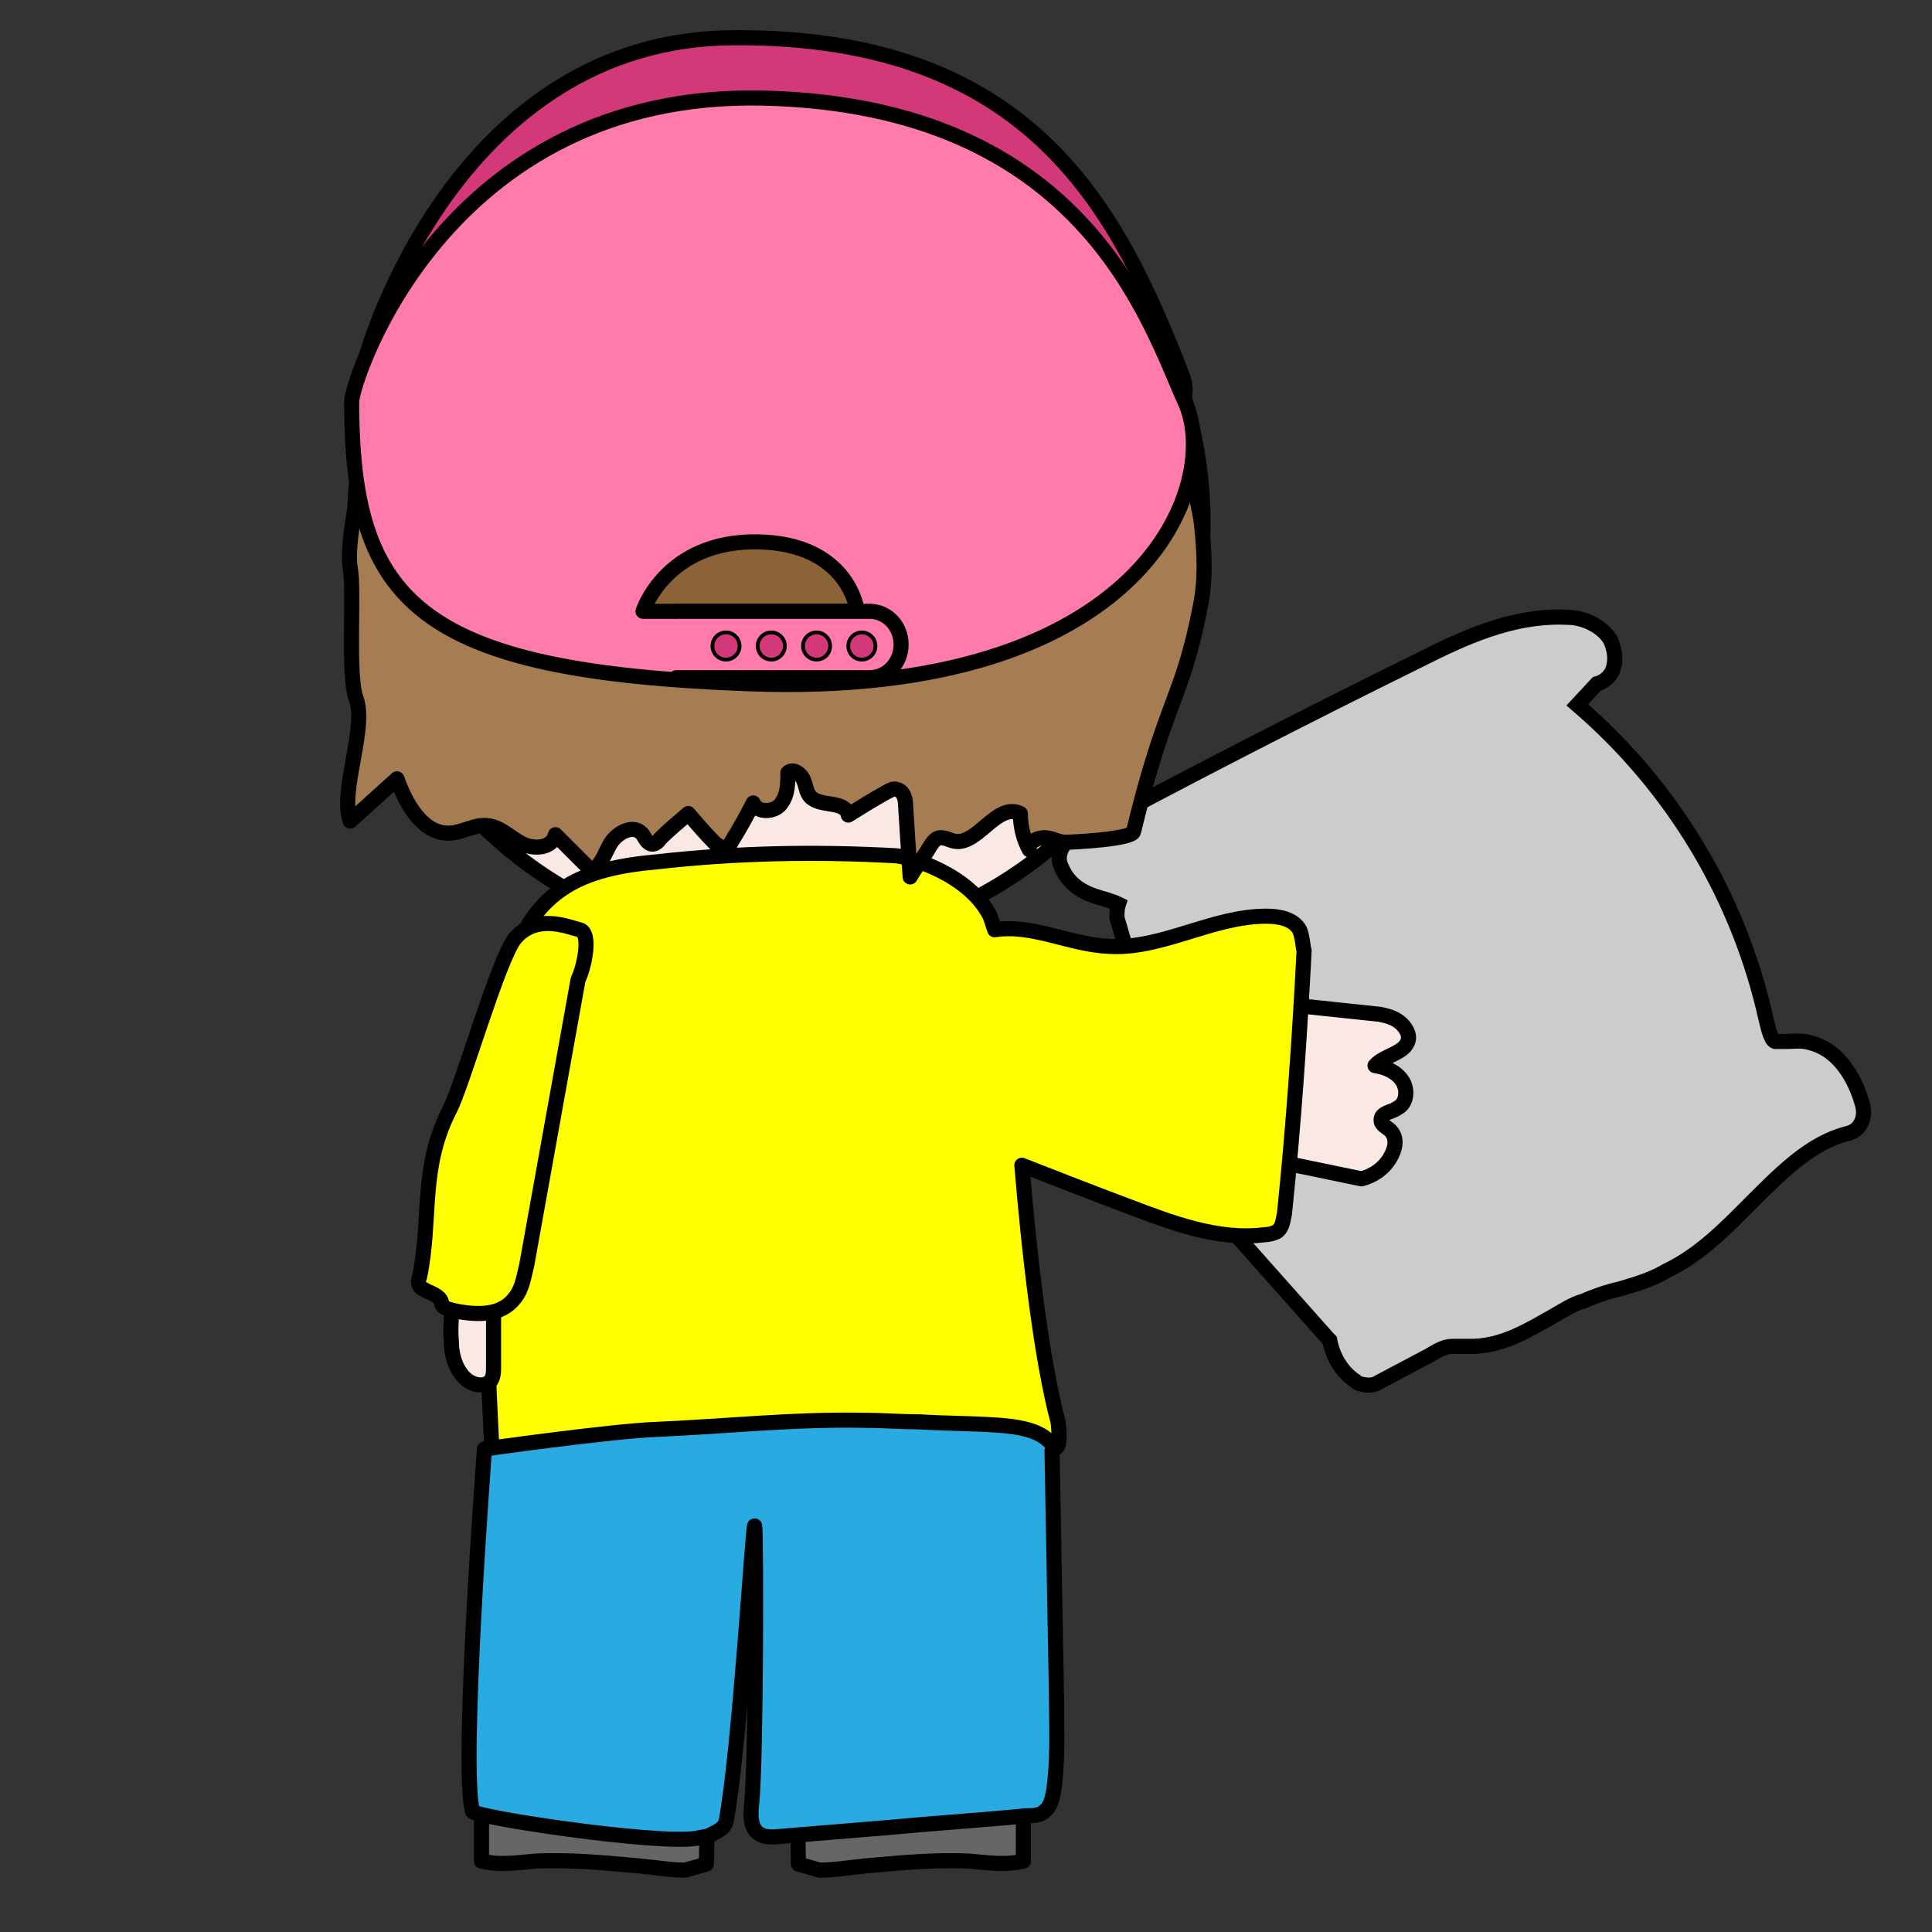 <?xml version="1.0" encoding="utf-8"?>
<!-- Generator: Adobe Illustrator 18.1.1, SVG Export Plug-In . SVG Version: 6.00 Build 0)  -->
<svg version="1.1" id="Layer_1" xmlns="http://www.w3.org/2000/svg" xmlns:xlink="http://www.w3.org/1999/xlink" x="0px" y="0px"
	 viewBox="0 0 128 128" enable-background="new 0 0 128 128" xml:space="preserve">
<rect x="0" y="0" width="128" height="128" fill="#333333" stroke="none"/>
<path fill="#CCCCCC" stroke="#000000" stroke-miterlimit="10" d="M70.3,57.4c0.6,1.5,1.9,1.9,3,2.2c0.3,0.1,0.6,0.2,0.8,0.3
	c0,0,0,0,0,0c-0.1,0.3-0.1,0.6-0.1,0.9l4.3,14.8c0.3,0.9,0.6,2,1.1,3c0.6,1.1,1.5,2.1,2.2,2.9l6.4,7.2c0,0,0.1,0.1,0.1,0.1
	c0.2,1.1,0.8,2.1,1.7,2.7c0.1,0.1,0.3,0.2,0.4,0.2c0.4,0.1,0.8,0.1,1.1-0.1l3.4-1.8c0.5-0.3,1-0.6,1.5-0.6c0.3,0,0.5,0,0.8,0
	c0.2,0,0.5,0,0.7,0c2-0.1,3.6-1.1,5.2-2c0.7-0.4,1.3-0.8,2-1c0.7-0.3,1.5-0.6,2.4-0.8c1-0.3,2.1-0.6,3.1-1.2c2.3-1.1,4-2.9,5.7-4.6
	c2-2,3.9-3.9,6.3-4.5c0.4-0.1,0.7-0.3,0.9-0.7c0.2-0.4,0.2-0.8,0.1-1.2c-0.3-1.1-1.2-3.5-3.4-4.1c-0.6-0.2-1.2-0.1-1.6-0.1
	c-0.3,0-0.7,0-0.8,0c-0.3-0.1-0.5-1.1-0.6-1.5c-1.8-8.1-6.2-15.4-12.5-20.8l1.3-1.4c0.4-0.1,0.8-0.4,1-0.8c0.3-0.7,0.2-1.4-0.1-2.1
	c-0.6-1-1.9-1.5-2.8-1.5c-3.8-0.2-7.2,1.5-10,2.9c-7.7,3.8-15.5,7.8-23.1,11.9C70.3,56,70,56.8,70.3,57.4z"/>
<path fill="#F9E8E4" stroke="#000000" stroke-linecap="round" stroke-linejoin="round" stroke-miterlimit="10" d="M91.4,67.2
	c0.5,0.1,0.9,0.2,1.3,0.5c0.4,0.3,0.7,0.8,0.6,1.2c-0.2,0.9-1.6,1-2.2,1.7c0.7,0.1,1.4,0.4,1.8,1c0.4,0.6,0.3,1.5-0.3,1.8
	c-0.4,0.3-1.1,0.3-1.1,0.8c0,0.4,0.5,0.5,0.7,0.8c0.4,0.5,0.2,1.2-0.1,1.7c-0.4,0.7-1.1,1.2-1.9,1.4l-5.8-1.2l-1.5-10.6L91.4,67.2z"
	/>
<circle fill="#F9E8E4" stroke="#000000" stroke-miterlimit="10" cx="51.6" cy="34.6" r="28.1"/>
<path fill="#FFFF00" stroke="#000000" stroke-linecap="round" stroke-linejoin="round" stroke-miterlimit="10" d="M86.1,61.6
	c-0.4-0.7-1.3-0.9-2.2-0.9c-3.6,0-6.9,2.2-10.4,2c-2.6-0.1-5.1-1.5-7.6-1.1c0-0.1-0.1-0.2-0.1-0.3l-0.2-0.6c-1.4-2.8-5.3-3.9-6.2-4
	c-5.3-0.3-10.6-0.2-15.9,0.4c-2.2,0.2-4.6,0.6-6.4,1.9c-3,2.1-3.8,6.2-4.2,9.9c-1.3,11.1-0.8,16.3-0.3,27.4c0,0.1,0,0.3,0.1,0.4
	c0.1,0.2,0.4,0.2,0.6,0.2c4.8,0.6,30.7-0.7,32.2-0.7c0.7,0,4,0.1,4.5-0.3c0.3-0.2,0.1-1.7,0.1-1.7c-1.1-4.1-1.9-11-2.4-17
	c2.3,0.9,4.6,1.8,7,2.7c2.9,1.1,6,2.3,9.1,1.9c0.3,0,0.6-0.1,0.8-0.2c0.4-0.3,0.4-0.8,0.5-1.2c0.6-5.8,1-11.6,1.3-17.4
	C86.3,62.6,86.3,62.1,86.1,61.6z"/>
<path fill="#F9E8E4" stroke="#000000" stroke-linecap="round" stroke-linejoin="round" stroke-miterlimit="10" d="M32.7,86.6
	c0,1.3,0,2.6,0,3.9c0,0.4,0,0.7-0.2,1c-0.4,0.4-1.1,0.3-1.6-0.1c-0.7-0.6-1-1.6-1-2.6c-0.1-1,0.1-1.9,0-2.9L32.7,86.6z"/>
<path fill="#FFFF00" stroke="#000000" stroke-linecap="round" stroke-linejoin="round" stroke-miterlimit="10" d="M34.9,83.8
	c-0.2,0.8-0.3,1.6-0.8,2.2c-0.9,1.2-2.5,1.1-3.7,0.9c-2.1-0.4-0.2-0.6-2.2-1.4c-0.1-0.1-0.3-0.1-0.4-0.3c-0.1-0.2-0.1-0.4,0-0.6
	c0.8-3.9,0-7.2,2-11.1c0.8-1.5,3.2-9.9,4.3-11.3c1.4-1.7,3.5-0.8,4.3-0.6s0.3,2.5-0.1,3.3L34.9,83.8z"/>
<path fill="#666666" stroke="#000000" stroke-linecap="round" stroke-linejoin="round" stroke-miterlimit="10" d="M46.8,123.5
	c0-0.8,0.1-1.7-0.1-2.5c-0.2-0.8-0.7-1.6-1.4-2c-1-0.5-2.3-0.2-3.4-0.3c-1.6-0.1-3.2-0.8-4.8-1c-1.1-0.1-2.2,0-3.2,0.4
	c-0.8,0.3-1.6,0.8-1.9,1.6c-0.1,0.4-0.1,0.8-0.1,1.3c0,0.8,0,1.5,0,2.3c1.2,0.3,2.4,0.1,3.6,0c2.2-0.1,4.4,0.1,6.6,0.3
	c0.3,0,0.7,0.1,1,0.1c0.8,0.1,1.5,0.2,2.3,0.2L46.8,123.5z"/>
<path fill="#666666" stroke="#000000" stroke-linecap="round" stroke-linejoin="round" stroke-miterlimit="10" d="M52.9,123.5
	c0-0.8-0.1-1.7,0.1-2.5c0.2-0.8,0.7-1.6,1.4-2c1-0.5,2.3-0.2,3.4-0.3c1.6-0.1,3.2-0.8,4.8-1c1.1-0.1,2.2,0,3.2,0.4
	c0.8,0.3,1.6,0.8,1.9,1.6c0.1,0.4,0.1,0.8,0.1,1.3c0,0.8,0,1.5,0,2.3c-1.2,0.3-2.4,0.1-3.6,0c-2.2-0.1-4.4,0.1-6.6,0.3
	c-0.3,0-0.7,0.1-1,0.1c-0.8,0.1-1.5,0.2-2.3,0.2L52.9,123.5z"/>
<path fill="#29ABE2" stroke="#000000" stroke-linecap="round" stroke-linejoin="round" stroke-miterlimit="10" d="M69.7,96.1
	c0.1,5.5,0.2,11.1,0.3,16.6c0,2,0.1,4-0.2,6c-0.1,0.5-0.2,1-0.6,1.3c-0.3,0.3-0.8,0.3-1.2,0.3c-3.1,0.3-6.2,0.5-9.4,0.8
	c-2.4,0.2-4.9,0.4-7.3,0.6c-0.3,0-0.6,0-0.8-0.1c-0.8-0.3-0.8-1.3-0.7-2.1c0.3-2.8,0.3-18,0.2-18.4s-1,14.9-1.9,19.6
	c-0.1,0.4-0.5,0.6-0.9,0.8c-0.3,0.2-0.7,0.2-1.1,0.3c-2.7,0.4-14.7-1.4-14.8-1.8c-0.8-3,0.8-24,0.8-24s8.5-1.2,11.4-1.3
	c4.6-0.2,9.2-0.7,13.8-0.6c1.2,0,2.4,0.1,3.6,0.1c1.6,0.1,3.3,0.1,4.9,0.2c1.6,0.1,3.4,0.3,4.1,1.6"/>
<path fill="#A67C52" stroke="#000000" stroke-linecap="round" stroke-linejoin="round" stroke-miterlimit="10" d="M26.3,51.6
	c0.6,1.7,1.7,3.6,3.4,3.6c0.9,0,1.7-0.6,2.6-0.5c0.9,0.1,1.5,0.8,2.3,1.2c0.8,0.4,2,0.3,2.2-0.6c0.8,0.8,1.6,1.6,2.4,2.4
	c0.7-0.4,0.9-1.3,1.3-1.9s1.4-1.2,2-0.6c0.2,0.2,0.3,0.6,0.6,0.7c0.2,0.1,0.5-0.1,0.6-0.3c0.6-0.6,1.2-1.1,1.9-1.7
	c0.6,0.7,1.2,1.4,1.8,2c0.2,0.1,0.4,0.3,0.6,0.3c0.2,0,0.4-0.3,0.5-0.5c0.5-0.8,1-1.7,1.4-2.5c0.3,0.7,1.4,0.6,1.8,0.1
	c0.5-0.6,0.5-1.4,0.5-2.1c0.3-0.3,0.8,0,1,0.4s0.2,0.9,0.5,1.2c0.7,0.7,2.3,0.2,2.5,1.2c0.8-0.5,1.6-1,2.5-1.5
	c0.2-0.1,0.5-0.3,0.7-0.2c0.5,0.1,0.6,0.7,0.6,1.1c0.1,1.6,0.2,3.2,0.3,4.7c0.4-0.7,0.9-1.3,1.3-2c0.2-0.3,0.4-0.6,0.7-0.6
	c0.3,0,0.5,0.1,0.8,0.2c1.6,0.5,2.9-2.6,4.5-1.8c0,0.8,0.2,1.7,0.6,2.4c-0.1-0.5,0.5-0.8,1-0.8s0.9,0.3,1.4,0.3
	c0.5,0,4.4-0.2,4.5-0.7c2.1-8.7,3.2-8.7,4.4-14.8c0.4-1.9,0.3-3.7,0.1-5.6c-0.5-3.7-2.5-7-3.2-10.1c-0.4-2-3.1-5.2-4.3-6.9
	c-1.5-2.3-21.8-3.7-32.1-4.7c-1.9-0.2,2.5-0.5,0.6-0.4s-14.2,6.3-15.2,12.2c-0.4,2.5-2.6,10.3-2.2,12.8c0.3,1.6-0.2,7.1,0.4,8.7
	c0.7,2-1.1,6.1-0.4,8.1L26.3,51.6z"/>
<path fill="#D33978" stroke="#000000" stroke-linecap="round" stroke-linejoin="round" stroke-miterlimit="10" d="M24.3,23.5
	c0,0,5.8-21,24.4-21C68.4,2.4,74.1,14,78.3,24.8S24.3,23.5,24.3,23.5z"/>
<path fill="#FF7BAC" stroke="#000000" stroke-linecap="round" stroke-linejoin="round" stroke-miterlimit="10" d="M23.3,26.6
	c0-1.3,6.1-20.6,27.3-20.1s25.5,14.8,27.9,20.1C81,32,75.9,46.3,49.6,45.3C27.7,44.5,23.3,39.9,23.3,26.6z"/>
<path fill="#8C6239" stroke="#000000" stroke-linecap="round" stroke-linejoin="round" stroke-miterlimit="10" d="M42.6,40.5
	c0,0,1.5-4.7,7.6-4.6s6.6,4.6,6.6,4.6H42.6z"/>
<path fill="#FF7BAC" stroke="#000000" stroke-linecap="round" stroke-linejoin="round" stroke-miterlimit="10" d="M44.8,40.5h12.8
	c1.2,0,2.1,1,2.1,2.2v0c0,1.2-0.9,2.2-2.1,2.2H44.8"/>
<circle fill="#D33978" stroke="#000000" stroke-width="0.25" stroke-linecap="round" stroke-linejoin="round" stroke-miterlimit="10" cx="51.1" cy="42.8" r="0.9"/>
<circle fill="#D33978" stroke="#000000" stroke-width="0.25" stroke-linecap="round" stroke-linejoin="round" stroke-miterlimit="10" cx="48.1" cy="42.8" r="0.9"/>
<circle fill="#D33978" stroke="#000000" stroke-width="0.25" stroke-linecap="round" stroke-linejoin="round" stroke-miterlimit="10" cx="54.1" cy="42.8" r="0.9"/>
<circle fill="#D33978" stroke="#000000" stroke-width="0.25" stroke-linecap="round" stroke-linejoin="round" stroke-miterlimit="10" cx="57.1" cy="42.8" r="0.9"/>
</svg>
